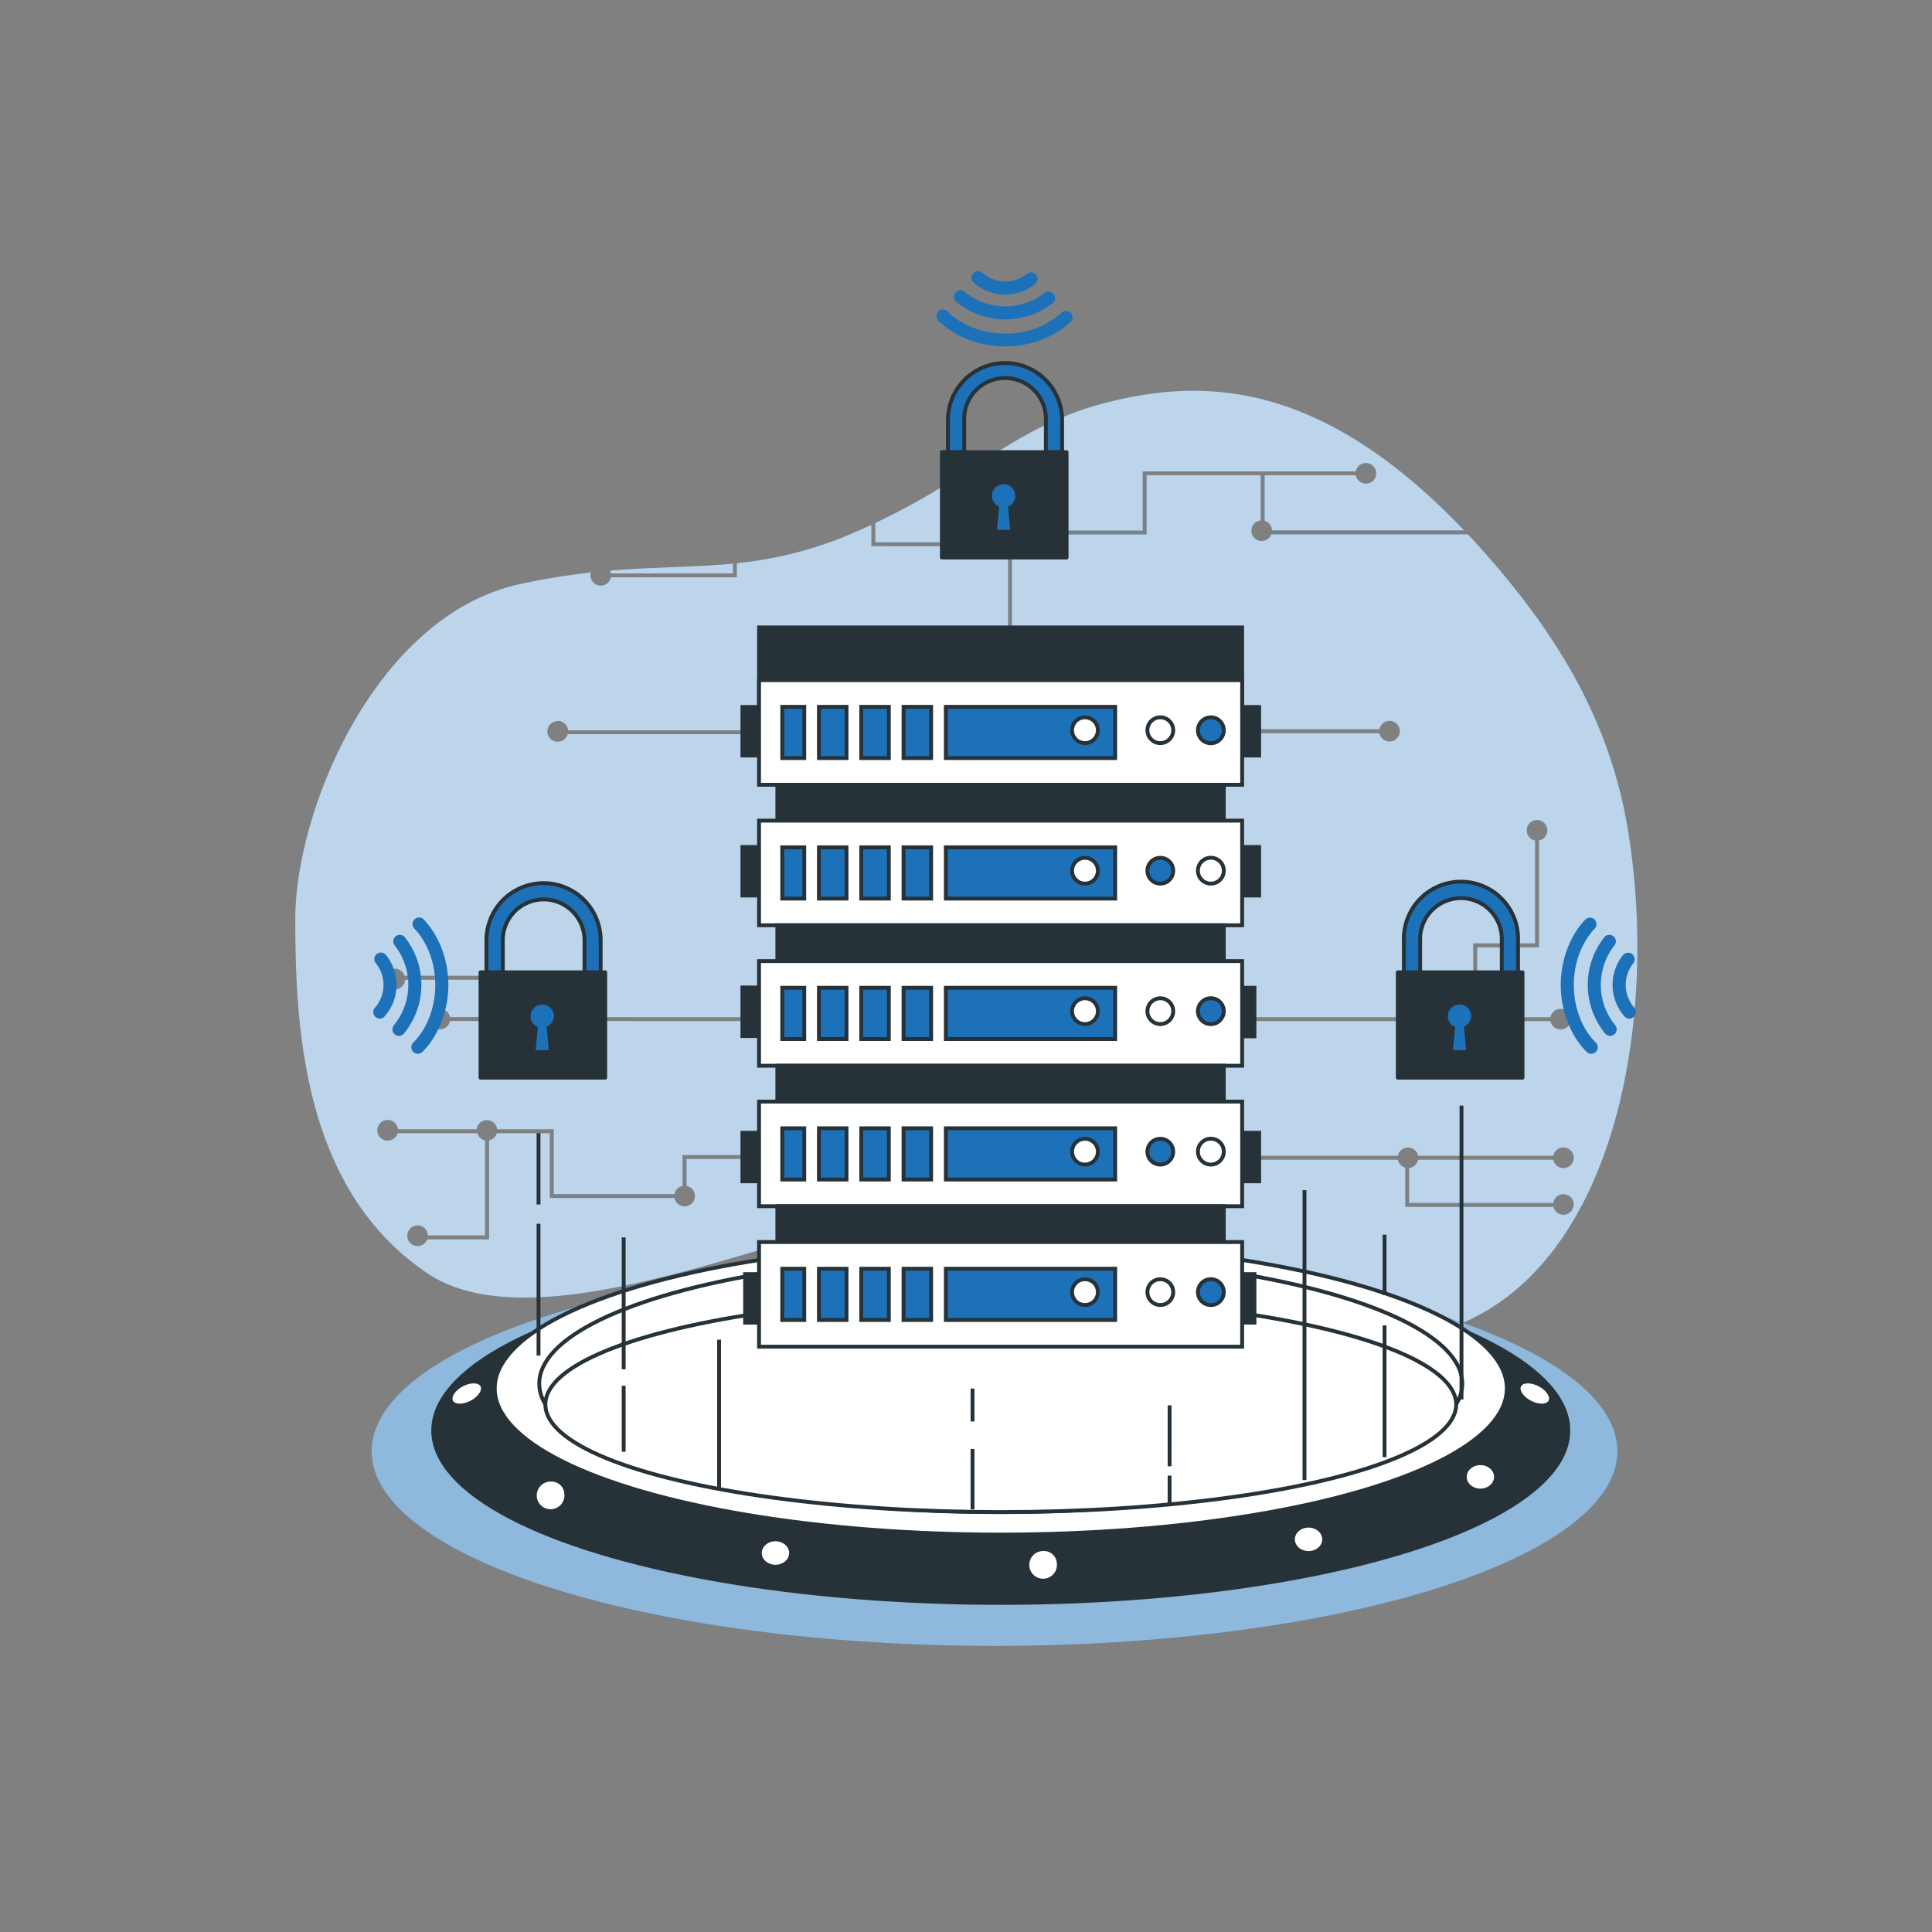 <svg xmlns='http://www.w3.org/2000/svg' viewBox='0 0 500 500'><rect x="0" y="0" width="500" height="500" fill="#808080" stroke="none"/><g id='freepik--background-simple--inject-2'><path d='M158.08,148.41h31.61v-2.56c-10.1,1-20,.82-31.87,1.83A2.54,2.54,0,0,1,158.08,148.41Z' style='fill:#1D71B8'></path><path d='M421,213c-4.84-27.18-18.16-48.54-35.28-68.28q-2.94-3.39-5.81-6.44H329a2.65,2.65,0,1,1-2.74-3.57V123H296.74V138.3H261.9V166h-1V137.3h34.84V122h55.15a2.66,2.66,0,1,1,0,1H327.28v11.79a2.66,2.66,0,0,1,1.91,2.48h49.73c-37.63-39.52-68.16-39.19-92.21-33.18-23.49,5.88-34.62,19.21-60.19,31.25v5h21.63v1H225.52v-5.51c-1.85.85-3.76,1.69-5.76,2.53a99.75,99.75,0,0,1-29.07,7.38v3.66H158.08a2.66,2.66,0,0,1-5.27-.5,2.38,2.38,0,0,1,.13-.76,182.67,182.67,0,0,0-18.32,3c-37.11,8-58.21,58.14-58.21,86.81s2.23,70.11,34.2,91.59S218.31,310.39,248.14,312s64,35,107,35C415.26,347,430.92,268.89,421,213Zm-39.72,31.15h16V217.51a2.66,2.66,0,1,1,1,0v27.66h-16V263h-1Zm-57.75-55.42H357a2.66,2.66,0,1,1,0,1h-33.5Zm-179.15-2.16A2.65,2.65,0,0,1,147,189h49.47v1H146.89a2.66,2.66,0,1,1-2.55-3.37Zm50.17,113.35H177.66v7a2.66,2.66,0,1,1-3.11,3.11H142.31V293.26H128.56a2.66,2.66,0,0,1-2,1.87v25.61h-16a2.66,2.66,0,1,1,.17-1h14.81V295.13a2.66,2.66,0,0,1-2-1.87H102.9a2.67,2.67,0,1,1,.09-1h20.39a2.65,2.65,0,0,1,5.27,0h14.66v16.79h31.24a2.66,2.66,0,0,1,2.11-2.11v-8h17.85Zm-64.06-35.69a2.66,2.66,0,0,1-5.22,0h-8.82a2.66,2.66,0,1,1,0-1h8.82a2.66,2.66,0,0,1,2.58-2.16v-7.53h-23a2.67,2.67,0,1,1-.13-1h24.14v8.72a2.7,2.7,0,0,1,1.64,2H401.27a2.66,2.66,0,1,1,0,1ZM402,311.34a2.65,2.65,0,1,1,.05,1H363.68V302.18a2.62,2.62,0,0,1-1.9-2.05H319.15v-1h42.63a2.66,2.66,0,0,1,5.22,0h35a2.66,2.66,0,1,1,0,1H367a2.66,2.66,0,0,1-2.32,2.13v9.08Z' style='fill:#1D71B8'></path><g style='opacity:0.7'><path d='M158.08,148.41h31.61v-2.56c-10.1,1-20,.82-31.87,1.83A2.54,2.54,0,0,1,158.08,148.41Z' style='fill:#fff'></path><path d='M421,213c-4.84-27.18-18.16-48.54-35.28-68.28q-2.94-3.39-5.81-6.44H329a2.65,2.65,0,1,1-2.74-3.57V123H296.74V138.3H261.9V166h-1V137.3h34.84V122h55.15a2.66,2.66,0,1,1,0,1H327.28v11.79a2.66,2.66,0,0,1,1.91,2.48h49.73c-37.63-39.52-68.16-39.19-92.21-33.18-23.49,5.88-34.62,19.21-60.19,31.25v5h21.63v1H225.52v-5.51c-1.85.85-3.76,1.69-5.76,2.53a99.75,99.75,0,0,1-29.07,7.38v3.66H158.08a2.66,2.66,0,0,1-5.27-.5,2.38,2.38,0,0,1,.13-.76,182.67,182.67,0,0,0-18.32,3c-37.11,8-58.21,58.14-58.21,86.81s2.23,70.11,34.2,91.59S218.31,310.39,248.14,312s64,35,107,35C415.26,347,430.92,268.89,421,213Zm-39.72,31.15h16V217.51a2.66,2.66,0,1,1,1,0v27.66h-16V263h-1Zm-57.75-55.42H357a2.66,2.66,0,1,1,0,1h-33.5Zm-179.15-2.16A2.65,2.65,0,0,1,147,189h49.47v1H146.89a2.66,2.66,0,1,1-2.55-3.37Zm50.17,113.35H177.66v7a2.66,2.66,0,1,1-3.11,3.11H142.31V293.26H128.56a2.66,2.66,0,0,1-2,1.87v25.61h-16a2.66,2.66,0,1,1,.17-1h14.81V295.13a2.66,2.66,0,0,1-2-1.87H102.9a2.67,2.67,0,1,1,.09-1h20.39a2.65,2.65,0,0,1,5.27,0h14.66v16.79h31.24a2.66,2.66,0,0,1,2.11-2.11v-8h17.85Zm-64.06-35.69a2.66,2.66,0,0,1-5.22,0h-8.82a2.66,2.66,0,1,1,0-1h8.82a2.66,2.66,0,0,1,2.58-2.16v-7.53h-23a2.67,2.67,0,1,1-.13-1h24.14v8.72a2.7,2.7,0,0,1,1.64,2H401.27a2.66,2.66,0,1,1,0,1ZM402,311.34a2.65,2.65,0,1,1,.05,1H363.68V302.18a2.62,2.62,0,0,1-1.9-2.05H319.15v-1h42.63a2.66,2.66,0,0,1,5.22,0h35a2.66,2.66,0,1,1,0,1H367a2.66,2.66,0,0,1-2.32,2.13v9.08Z' style='fill:#fff'></path></g></g><g id='freepik--Padlocks--inject-2'><path d='M272.78,122.77H247.43a2.11,2.11,0,0,1-2.11-2.1V108.73a14.78,14.78,0,1,1,29.56,0v11.94A2.1,2.1,0,0,1,272.78,122.77Zm-23.24-4.21h21.13v-9.83a10.57,10.57,0,1,0-21.13,0Z' style='fill:#1D71B8;stroke:#263238;stroke-linecap:round;stroke-linejoin:round'></path><rect x='243.76' y='117.02' width='32.27' height='27.27' style='fill:#263238;stroke:#263238;stroke-linecap:round;stroke-linejoin:round'></rect><path d='M263.25,128.34a3.52,3.52,0,1,0-5.18,3.09l-.59,6.2H262l-.59-6.2A3.5,3.5,0,0,0,263.25,128.34Z' style='fill:#1D71B8;stroke:#263238;stroke-miterlimit:10'></path><path d='M390.77,257.38H365.42a2.1,2.1,0,0,1-2.1-2.11V243.34a14.78,14.78,0,1,1,29.55,0v11.93A2.1,2.1,0,0,1,390.77,257.38Zm-23.24-4.21h21.13v-9.83a10.57,10.57,0,1,0-21.13,0Z' style='fill:#1D71B8;stroke:#263238;stroke-linecap:round;stroke-linejoin:round'></path><rect x='361.75' y='251.63' width='32.27' height='27.27' style='fill:#263238;stroke:#263238;stroke-linecap:round;stroke-linejoin:round'></rect><path d='M381.24,263a3.52,3.52,0,1,0-5.18,3.09l-.59,6.19H380L379.4,266A3.51,3.51,0,0,0,381.24,263Z' style='fill:#1D71B8;stroke:#263238;stroke-miterlimit:10'></path><path d='M153.37,257.38H128a2.1,2.1,0,0,1-2.11-2.11V243.34a14.78,14.78,0,0,1,29.56,0v11.93A2.1,2.1,0,0,1,153.37,257.38Zm-23.24-4.21h21.14v-9.83a10.57,10.57,0,0,0-21.14,0Z' style='fill:#1D71B8;stroke:#263238;stroke-linecap:round;stroke-linejoin:round'></path><rect x='124.36' y='251.63' width='32.27' height='27.27' style='fill:#263238;stroke:#263238;stroke-linecap:round;stroke-linejoin:round'></rect><path d='M143.85,263a3.52,3.52,0,1,0-5.19,3.09l-.59,6.19h4.52L142,266A3.5,3.5,0,0,0,143.85,263Z' style='fill:#1D71B8;stroke:#263238;stroke-miterlimit:10'></path><path d='M410.26,238c-4,4.18-6.38,10.58-6.34,17.09s2.55,13,6.7,17.14a1.69,1.69,0,0,0,2.39,0,1.65,1.65,0,0,0,.49-1.2,1.72,1.72,0,0,0-.49-1.19c-3.54-3.51-5.67-9-5.71-14.76s2-11.17,5.4-14.73a1.69,1.69,0,1,0-2.44-2.34Z' style='fill:#1D71B8'></path><path d='M415.19,242.55a19.9,19.9,0,0,0,.23,24.95,1.7,1.7,0,0,0,2.39.18,1.68,1.68,0,0,0,.58-1.3,1.64,1.64,0,0,0-.4-1.08,16.52,16.52,0,0,1-.19-20.6,1.69,1.69,0,1,0-2.61-2.15Z' style='fill:#1D71B8'></path><path d='M420.06,247.16a12.31,12.31,0,0,0,.31,15.83,1.69,1.69,0,0,0,3-1.1,1.62,1.62,0,0,0-.4-1.07,9,9,0,0,1-.23-11.58,1.69,1.69,0,0,0-2.66-2.08Z' style='fill:#1D71B8'></path><path d='M109.69,238c4,4.18,6.39,10.58,6.34,17.09s-2.55,13-6.7,17.14a1.69,1.69,0,1,1-2.38-2.4c3.53-3.51,5.66-9,5.7-14.76s-2-11.17-5.4-14.73a1.7,1.7,0,0,1,0-2.39A1.68,1.68,0,0,1,109.69,238Z' style='fill:#1D71B8'></path><path d='M104.77,242.55a19.89,19.89,0,0,1-.24,24.95,1.69,1.69,0,0,1-2.38.18,1.72,1.72,0,0,1-.59-1.3,1.66,1.66,0,0,1,.41-1.08,16.52,16.52,0,0,0,.19-20.6,1.69,1.69,0,0,1,2.61-2.15Z' style='fill:#1D71B8'></path><path d='M99.9,247.16A12.33,12.33,0,0,1,99.58,263a1.68,1.68,0,0,1-2.38.21,1.7,1.7,0,0,1-.6-1.31,1.67,1.67,0,0,1,.4-1.07,8.94,8.94,0,0,0,.24-11.58,1.68,1.68,0,0,1,.29-2.37A1.7,1.7,0,0,1,99.9,247.16Z' style='fill:#1D71B8'></path><path d='M277.08,83.31c-4.19,4-10.58,6.38-17.1,6.34S247,87.1,242.85,83a1.69,1.69,0,0,1,0-2.39,1.72,1.72,0,0,1,1.21-.49,1.64,1.64,0,0,1,1.18.5c3.51,3.53,9,5.66,14.76,5.7a21.42,21.42,0,0,0,14.74-5.4,1.69,1.69,0,0,1,2.34,2.44Z' style='fill:#1D71B8'></path><path d='M272.5,78.38a19.87,19.87,0,0,1-24.95-.23,1.69,1.69,0,1,1,2.2-2.56,16.52,16.52,0,0,0,20.6.19,1.69,1.69,0,0,1,2.15,2.6Z' style='fill:#1D71B8'></path><path d='M267.88,73.52a12.33,12.33,0,0,1-15.83-.32,1.69,1.69,0,0,1,1.1-3,1.64,1.64,0,0,1,1.08.4,8.94,8.94,0,0,0,11.57.23,1.69,1.69,0,0,1,2.08,2.67Z' style='fill:#1D71B8'></path></g><g id='freepik--Device--inject-2'><ellipse cx='257.38' cy='375.57' rx='161.21' ry='50.4' style='fill:#1D71B8'></ellipse><ellipse cx='257.38' cy='375.57' rx='161.21' ry='50.4' style='fill:#fff;opacity:0.5'></ellipse><ellipse cx='259' cy='370.22' rx='146.88' ry='44.61' style='fill:#263238;stroke:#263238;stroke-miterlimit:10'></ellipse><ellipse cx='259' cy='359.32' rx='130.96' ry='37.83' style='fill:#fff;stroke:#263238;stroke-miterlimit:10'></ellipse><ellipse cx='259' cy='358.07' rx='119.44' ry='33.26' style='fill:#fff;stroke:#263238;stroke-miterlimit:10'></ellipse><ellipse cx='259' cy='363.47' rx='117.86' ry='27.85' style='fill:#fff;stroke:#263238;stroke-miterlimit:10'></ellipse><path d='M146.54,386.47a4.08,4.08,0,1,1-4-3.54A3.81,3.81,0,0,1,146.54,386.47Z' style='fill:#fff;stroke:#263238;stroke-miterlimit:10'></path><ellipse cx='200.69' cy='401.92' rx='4.04' ry='3.54' style='fill:#fff;stroke:#263238;stroke-miterlimit:10'></ellipse><path d='M274,404.45a4.08,4.08,0,1,1-4-3.54A3.81,3.81,0,0,1,274,404.45Z' style='fill:#fff;stroke:#263238;stroke-miterlimit:10'></path><ellipse cx='338.65' cy='398.38' rx='4.04' ry='3.54' style='fill:#fff;stroke:#263238;stroke-miterlimit:10'></ellipse><ellipse cx='383.12' cy='382.21' rx='4.04' ry='3.54' style='fill:#fff;stroke:#263238;stroke-miterlimit:10'></ellipse><path d='M401.22,362.73c-.67,1.28-3,1.38-5.22.23s-3.47-3.13-2.8-4.41,3-1.38,5.22-.23S401.89,361.45,401.22,362.73Z' style='fill:#fff;stroke:#263238;stroke-miterlimit:10'></path><path d='M116.78,362.73c.67,1.28,3,1.38,5.22.23s3.47-3.13,2.8-4.41-3-1.38-5.22-.23S116.11,361.45,116.78,362.73Z' style='fill:#fff;stroke:#263238;stroke-miterlimit:10'></path><line x1='139.37' y1='350.82' x2='139.37' y2='316.7' style='fill:none;stroke:#263238;stroke-miterlimit:10'></line><line x1='161.41' y1='375.7' x2='161.41' y2='358.64' style='fill:none;stroke:#263238;stroke-miterlimit:10'></line><line x1='161.41' y1='354.37' x2='161.41' y2='320.25' style='fill:none;stroke:#263238;stroke-miterlimit:10'></line><line x1='358.32' y1='377.12' x2='358.32' y2='343' style='fill:none;stroke:#263238;stroke-miterlimit:10'></line><line x1='337.6' y1='383.04' x2='337.6' y2='308.01' style='fill:none;stroke:#263238;stroke-miterlimit:10'></line><line x1='251.69' y1='390.63' x2='251.69' y2='374.99' style='fill:none;stroke:#263238;stroke-miterlimit:10'></line><line x1='186.1' y1='384.96' x2='186.1' y2='346.71' style='fill:none;stroke:#263238;stroke-miterlimit:10'></line><line x1='302.69' y1='389.62' x2='302.69' y2='381.89' style='fill:none;stroke:#263238;stroke-miterlimit:10'></line><line x1='302.69' y1='379.48' x2='302.69' y2='363.7' style='fill:none;stroke:#263238;stroke-miterlimit:10'></line><line x1='251.69' y1='367.88' x2='251.69' y2='359.35' style='fill:none;stroke:#263238;stroke-miterlimit:10'></line><line x1='358.32' y1='335.18' x2='358.32' y2='319.54' style='fill:none;stroke:#263238;stroke-miterlimit:10'></line><line x1='378.23' y1='362.19' x2='378.23' y2='286.13' style='fill:none;stroke:#263238;stroke-miterlimit:10'></line><line x1='139.37' y1='311.72' x2='139.37' y2='293.26' style='fill:none;stroke:#263238;stroke-miterlimit:10'></line><rect x='319.9' y='255.64' width='4.75' height='12.56' style='fill:#263238;stroke:#263238;stroke-miterlimit:10'></rect><rect x='196.44' y='162.38' width='125.03' height='27.08' style='fill:#263238;stroke:#263238;stroke-miterlimit:10'></rect><rect x='319.9' y='329.74' width='4.75' height='12.56' style='fill:#263238;stroke:#263238;stroke-miterlimit:10'></rect><rect x='192.83' y='329.74' width='4.75' height='12.56' style='fill:#263238;stroke:#263238;stroke-miterlimit:10'></rect><rect x='192.14' y='182.97' width='4.75' height='12.56' style='fill:#263238;stroke:#263238;stroke-miterlimit:10'></rect><rect x='192.14' y='293.16' width='4.75' height='12.56' style='fill:#263238;stroke:#263238;stroke-miterlimit:10'></rect><rect x='192.14' y='255.56' width='4.75' height='12.56' style='fill:#263238;stroke:#263238;stroke-miterlimit:10'></rect><rect x='321.12' y='182.97' width='4.75' height='12.56' style='fill:#263238;stroke:#263238;stroke-miterlimit:10'></rect><rect x='321.12' y='293.16' width='4.75' height='12.56' style='fill:#263238;stroke:#263238;stroke-miterlimit:10'></rect><rect x='192.14' y='219.2' width='4.75' height='12.56' style='fill:#263238;stroke:#263238;stroke-miterlimit:10'></rect><rect x='321.12' y='219.2' width='4.75' height='12.56' style='fill:#263238;stroke:#263238;stroke-miterlimit:10'></rect><rect x='196.44' y='176.02' width='125.03' height='27.08' style='fill:#fff;stroke:#263238;stroke-miterlimit:10'></rect><rect x='222.89' y='182.93' width='7.14' height='13.26' style='fill:#1D71B8;stroke:#263238;stroke-miterlimit:10'></rect><rect x='211.94' y='182.93' width='7.14' height='13.26' style='fill:#1D71B8;stroke:#263238;stroke-miterlimit:10'></rect><rect x='202.45' y='182.93' width='5.69' height='13.26' style='fill:#1D71B8;stroke:#263238;stroke-miterlimit:10'></rect><rect x='233.84' y='182.93' width='7.14' height='13.26' style='fill:#1D71B8;stroke:#263238;stroke-miterlimit:10'></rect><rect x='244.78' y='182.93' width='43.83' height='13.26' style='fill:#1D71B8;stroke:#263238;stroke-miterlimit:10'></rect><circle cx='300.29' cy='188.98' r='3.34' style='fill:#fff;stroke:#263238;stroke-miterlimit:10'></circle><path d='M316.72,189a3.35,3.35,0,1,0-3.34,3.35A3.35,3.35,0,0,0,316.72,189Z' style='fill:#1D71B8;stroke:#263238;stroke-miterlimit:10'></path><circle cx='280.79' cy='188.98' r='3.34' style='fill:#fff;stroke:#263238;stroke-miterlimit:10'></circle><rect x='201.18' y='203.1' width='115.54' height='9.27' style='fill:#263238;stroke:#263238;stroke-miterlimit:10'></rect><rect x='196.44' y='212.38' width='125.03' height='27.08' style='fill:#fff;stroke:#263238;stroke-miterlimit:10'></rect><rect x='211.94' y='219.29' width='7.14' height='13.26' style='fill:#1D71B8;stroke:#263238;stroke-miterlimit:10'></rect><rect x='233.84' y='219.29' width='7.14' height='13.26' style='fill:#1D71B8;stroke:#263238;stroke-miterlimit:10'></rect><rect x='222.89' y='219.29' width='7.14' height='13.26' style='fill:#1D71B8;stroke:#263238;stroke-miterlimit:10'></rect><rect x='202.45' y='219.29' width='5.69' height='13.26' style='fill:#1D71B8;stroke:#263238;stroke-miterlimit:10'></rect><rect x='244.78' y='219.29' width='43.83' height='13.26' style='fill:#1D71B8;stroke:#263238;stroke-miterlimit:10'></rect><circle cx='300.29' cy='225.34' r='3.34' style='fill:#1D71B8;stroke:#263238;stroke-miterlimit:10'></circle><path d='M316.72,225.34a3.35,3.35,0,1,0-3.34,3.34A3.34,3.34,0,0,0,316.72,225.34Z' style='fill:#fff;stroke:#263238;stroke-miterlimit:10'></path><circle cx='280.79' cy='225.34' r='3.34' style='fill:#fff;stroke:#263238;stroke-miterlimit:10'></circle><rect x='201.18' y='239.46' width='115.54' height='9.27' style='fill:#263238;stroke:#263238;stroke-miterlimit:10'></rect><rect x='196.44' y='248.73' width='125.03' height='27.08' style='fill:#fff;stroke:#263238;stroke-miterlimit:10'></rect><rect x='222.89' y='255.64' width='7.14' height='13.26' style='fill:#1D71B8;stroke:#263238;stroke-miterlimit:10'></rect><rect x='233.84' y='255.64' width='7.14' height='13.26' style='fill:#1D71B8;stroke:#263238;stroke-miterlimit:10'></rect><rect x='211.94' y='255.64' width='7.14' height='13.26' style='fill:#1D71B8;stroke:#263238;stroke-miterlimit:10'></rect><rect x='244.78' y='255.64' width='43.83' height='13.26' style='fill:#1D71B8;stroke:#263238;stroke-miterlimit:10'></rect><rect x='202.45' y='255.64' width='5.69' height='13.26' style='fill:#1D71B8;stroke:#263238;stroke-miterlimit:10'></rect><circle cx='300.29' cy='261.69' r='3.34' style='fill:#fff;stroke:#263238;stroke-miterlimit:10'></circle><path d='M316.72,261.69a3.35,3.35,0,1,0-3.34,3.35A3.35,3.35,0,0,0,316.72,261.69Z' style='fill:#1D71B8;stroke:#263238;stroke-miterlimit:10'></path><circle cx='280.79' cy='261.69' r='3.34' style='fill:#fff;stroke:#263238;stroke-miterlimit:10'></circle><rect x='201.18' y='275.81' width='115.54' height='9.27' style='fill:#263238;stroke:#263238;stroke-miterlimit:10'></rect><rect x='196.44' y='285.09' width='125.03' height='27.08' style='fill:#fff;stroke:#263238;stroke-miterlimit:10'></rect><rect x='233.84' y='292' width='7.14' height='13.26' style='fill:#1D71B8;stroke:#263238;stroke-miterlimit:10'></rect><rect x='211.94' y='292' width='7.14' height='13.26' style='fill:#1D71B8;stroke:#263238;stroke-miterlimit:10'></rect><rect x='222.89' y='292' width='7.14' height='13.26' style='fill:#1D71B8;stroke:#263238;stroke-miterlimit:10'></rect><rect x='202.45' y='292' width='5.69' height='13.26' style='fill:#1D71B8;stroke:#263238;stroke-miterlimit:10'></rect><rect x='244.78' y='292' width='43.83' height='13.26' style='fill:#1D71B8;stroke:#263238;stroke-miterlimit:10'></rect><circle cx='300.29' cy='298.05' r='3.34' style='fill:#1D71B8;stroke:#263238;stroke-miterlimit:10'></circle><path d='M316.72,298.05a3.35,3.35,0,1,0-3.34,3.34A3.34,3.34,0,0,0,316.72,298.05Z' style='fill:#fff;stroke:#263238;stroke-miterlimit:10'></path><circle cx='280.79' cy='298.05' r='3.34' style='fill:#fff;stroke:#263238;stroke-miterlimit:10'></circle><rect x='201.18' y='312.17' width='115.54' height='9.27' style='fill:#263238;stroke:#263238;stroke-miterlimit:10'></rect><rect x='196.44' y='321.44' width='125.03' height='27.08' style='fill:#fff;stroke:#263238;stroke-miterlimit:10'></rect><rect x='211.94' y='328.35' width='7.14' height='13.26' style='fill:#1D71B8;stroke:#263238;stroke-miterlimit:10'></rect><rect x='222.89' y='328.35' width='7.14' height='13.26' style='fill:#1D71B8;stroke:#263238;stroke-miterlimit:10'></rect><rect x='233.84' y='328.35' width='7.14' height='13.26' style='fill:#1D71B8;stroke:#263238;stroke-miterlimit:10'></rect><rect x='202.45' y='328.35' width='5.69' height='13.26' style='fill:#1D71B8;stroke:#263238;stroke-miterlimit:10'></rect><rect x='244.78' y='328.35' width='43.83' height='13.26' style='fill:#1D71B8;stroke:#263238;stroke-miterlimit:10'></rect><circle cx='300.29' cy='334.4' r='3.34' style='fill:#fff;stroke:#263238;stroke-miterlimit:10'></circle><path d='M316.72,334.4a3.35,3.35,0,1,0-3.34,3.35A3.35,3.35,0,0,0,316.72,334.4Z' style='fill:#1D71B8;stroke:#263238;stroke-miterlimit:10'></path><circle cx='280.79' cy='334.4' r='3.34' style='fill:#fff;stroke:#263238;stroke-miterlimit:10'></circle></g></svg>
